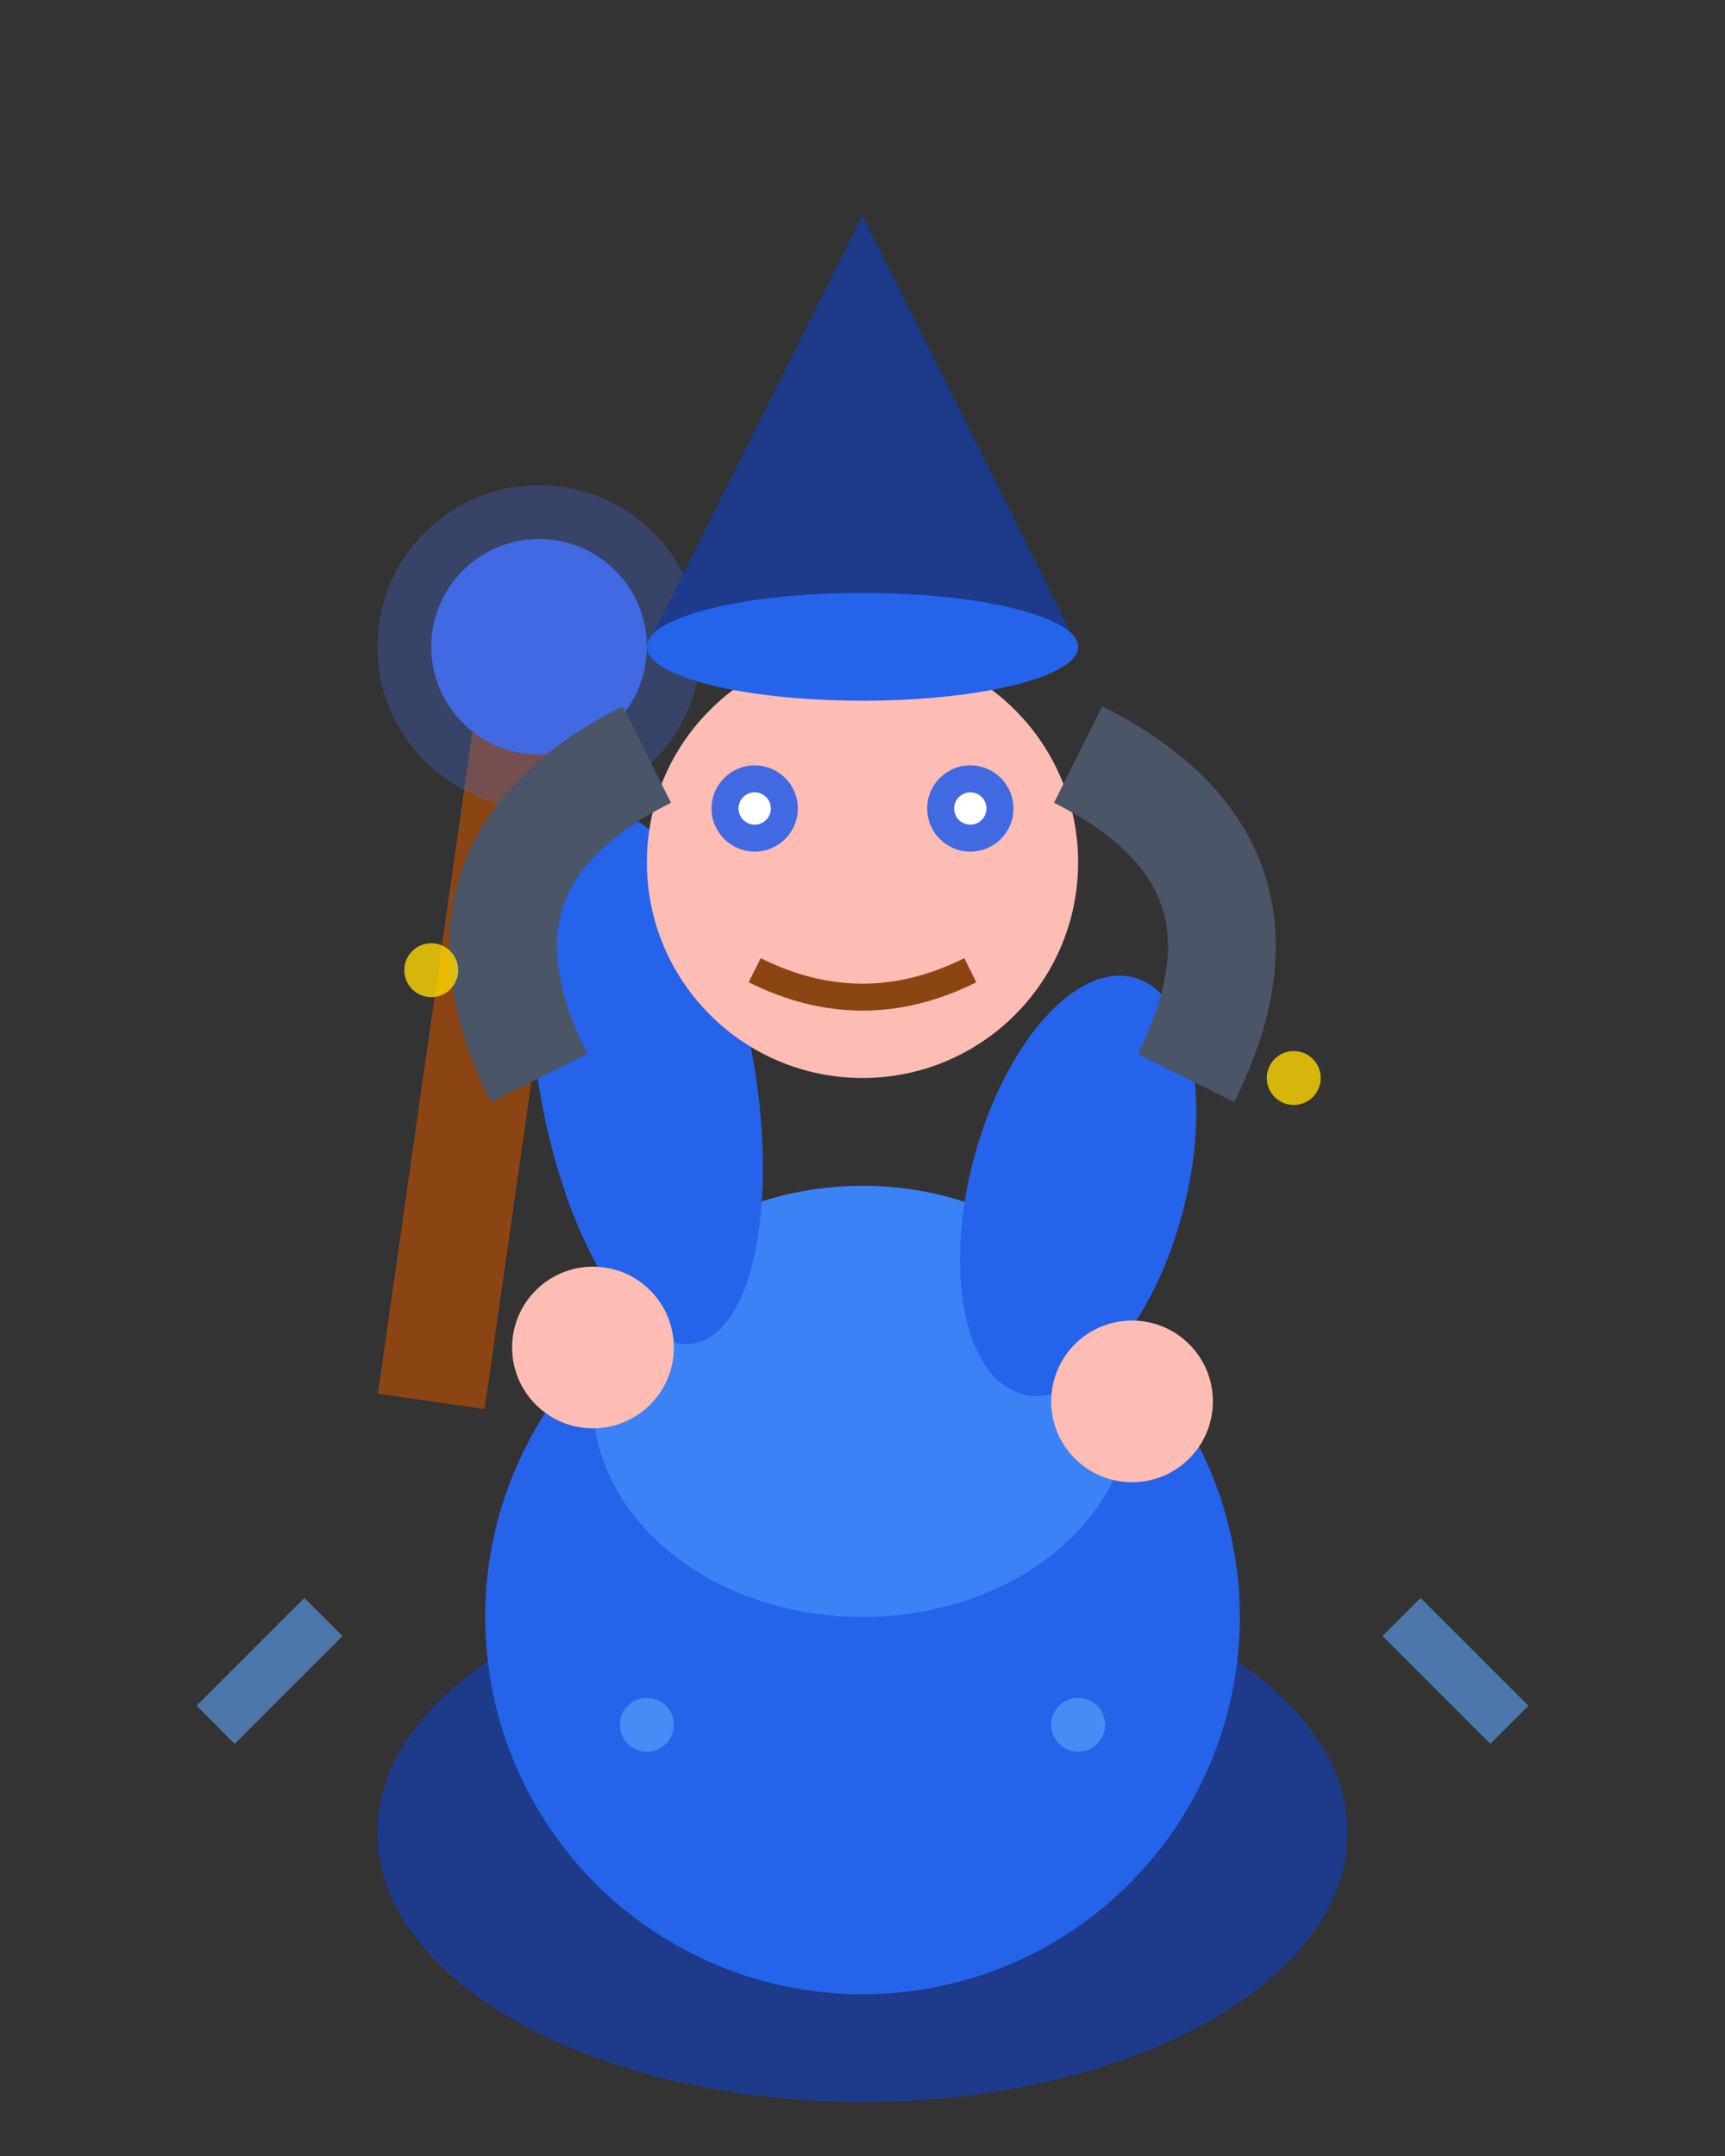 <svg width="32" height="40" viewBox="0 0 32 40" xmlns="http://www.w3.org/2000/svg">
  <rect x="0" y="0" width="32" height="40" fill="#333333" stroke="none"/>
  <!-- Blue Witch Move Sprite - Enhanced -->
  
  <!-- Staff (slightly angled) -->
  <line x1="10" y1="12" x2="8" y2="26" stroke="#8B4513" stroke-width="2"/>
  <circle cx="10" cy="12" r="2" fill="#4169E1"/>
  <circle cx="10" cy="12" r="3" fill="#4169E1" opacity="0.3"/>
  
  <!-- Body/Robes (flowing, definitely blue) -->
  <ellipse cx="16" cy="34" rx="9" ry="5" fill="#1E3A8A"/>
  <ellipse cx="16" cy="30" rx="7" ry="7" fill="#2563EB"/>
  <ellipse cx="16" cy="26" rx="5" ry="4" fill="#3B82F6"/>
  
  <!-- Arms (in motion) -->
  <ellipse cx="12" cy="20" rx="2" ry="5" fill="#2563EB" transform="rotate(-10 12 20)"/>
  <ellipse cx="20" cy="22" rx="2" ry="4" fill="#2563EB" transform="rotate(15 20 22)"/>
  
  <!-- Hands -->
  <circle cx="11" cy="25" r="1.5" fill="#FDBCB4"/>
  <circle cx="21" cy="26" r="1.5" fill="#FDBCB4"/>
  
  <!-- Head -->
  <circle cx="16" cy="16" r="4" fill="#FDBCB4"/>
  
  <!-- Hat -->
  <path d="M 12 12 L 16 4 L 20 12 Z" fill="#1E3A8A"/>
  <ellipse cx="16" cy="12" rx="4" ry="1" fill="#2563EB"/>
  
  <!-- Hair (flowing) -->
  <path d="M 12 14 Q 8 16 10 20" stroke="#4A5568" stroke-width="2" fill="none"/>
  <path d="M 20 14 Q 24 16 22 20" stroke="#4A5568" stroke-width="2" fill="none"/>
  
  <!-- Eyes (BLUE instead of black) -->
  <circle cx="14" cy="15" r="0.8" fill="#4169E1"/>
  <circle cx="18" cy="15" r="0.8" fill="#4169E1"/>
  <circle cx="14" cy="15" r="0.3" fill="#FFFFFF"/>
  <circle cx="18" cy="15" r="0.3" fill="#FFFFFF"/>
  
  <!-- Mouth -->
  <path d="M 14 18 Q 16 19 18 18" stroke="#8B4513" stroke-width="0.5" fill="none"/>
  
  <!-- Motion lines -->
  <line x1="6" y1="30" x2="4" y2="32" stroke="#60A5FA" stroke-width="1" opacity="0.6"/>
  <line x1="26" y1="30" x2="28" y2="32" stroke="#60A5FA" stroke-width="1" opacity="0.6"/>
  
  <!-- Magical sparkles -->
  <circle cx="8" cy="18" r="0.5" fill="#FFD700" opacity="0.8"/>
  <circle cx="24" cy="20" r="0.5" fill="#FFD700" opacity="0.8"/>
  <circle cx="12" cy="32" r="0.5" fill="#60A5FA" opacity="0.6"/>
  <circle cx="20" cy="32" r="0.5" fill="#60A5FA" opacity="0.6"/>
</svg> 